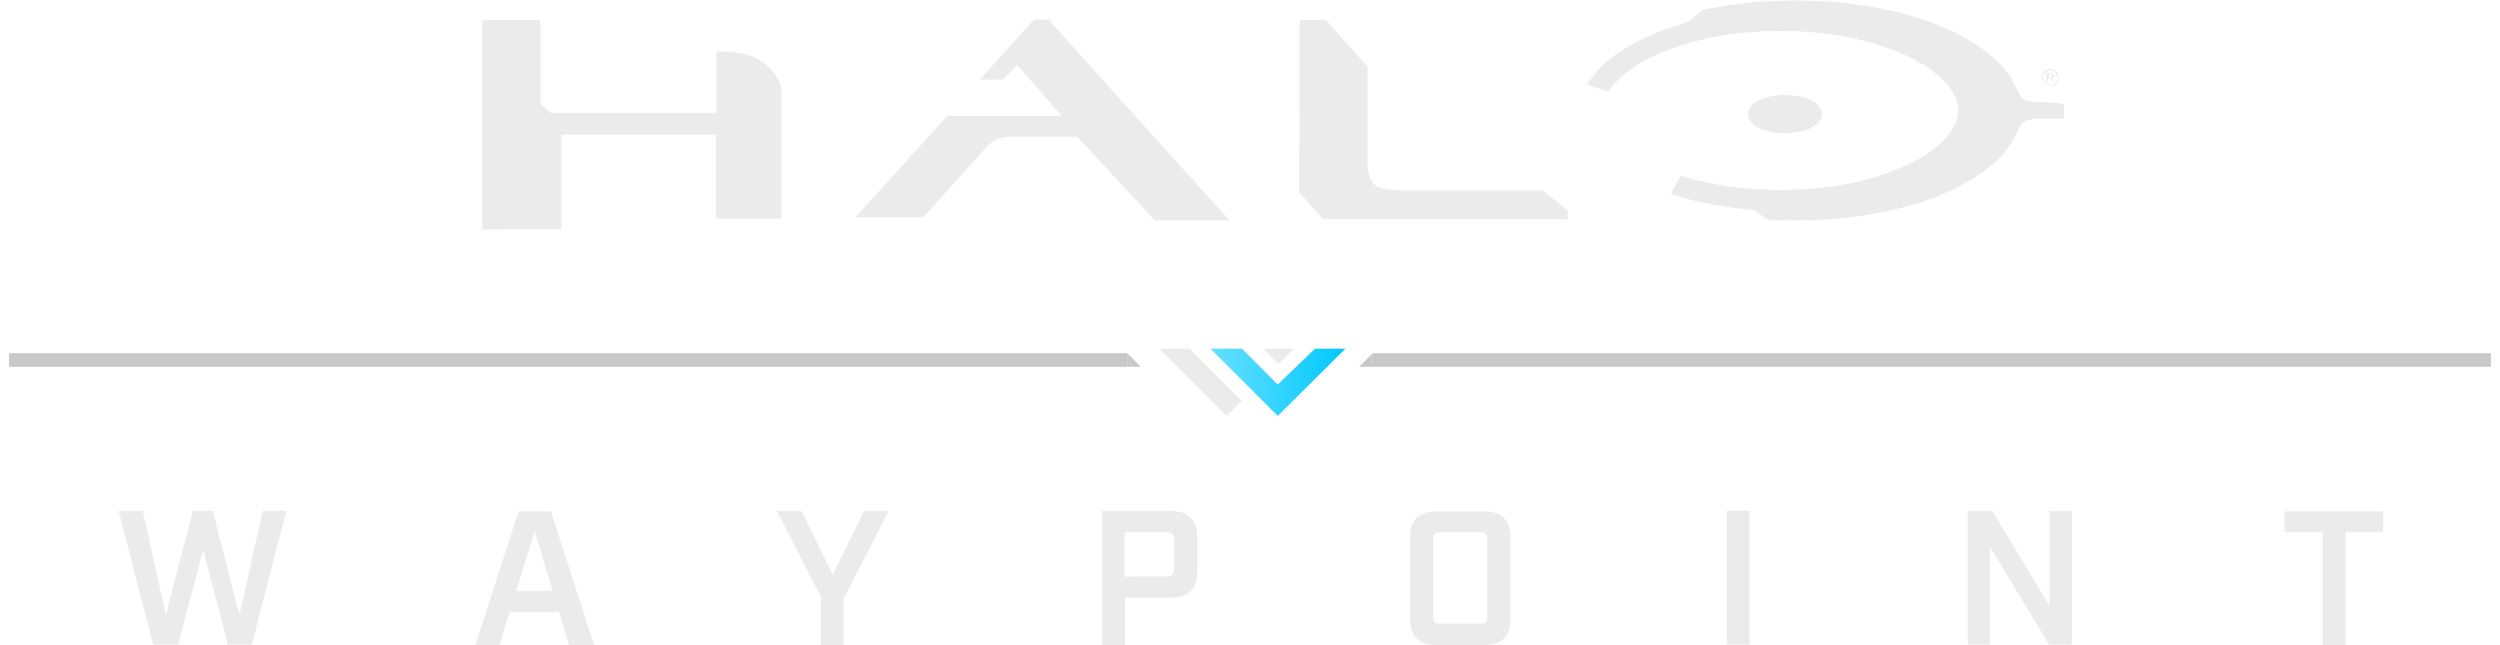 <svg version="1.1" id="Layer_1" xmlns="http://www.w3.org/2000/svg" xmlns:xlink="http://www.w3.org/1999/xlink" x="0px" y="0px" viewBox="0 0 550 142" xml:space="preserve" width="550"  height="142" ><defs><linearGradient id="SVGID_1_" gradientUnits="userSpaceOnUse" x1="266.3" y1="420.123" x2="296" y2="420.123" gradientTransform="matrix(1 0 0 1 0 -336)"><stop offset="0" style="stop-color:#66DFFF"></stop><stop offset="1" style="stop-color:#00C9FF"></stop></linearGradient><linearGradient id="SVGID_1_" gradientUnits="userSpaceOnUse" x1="266.3" y1="420.123" x2="296" y2="420.123" gradientTransform="matrix(1 0 0 1 0 -336)"><stop offset="0" style="stop-color:#66DFFF"></stop><stop offset="1" style="stop-color:#00C9FF"></stop></linearGradient></defs><style type="text/css">
	.st0{fill:#EBEBEB;}
	.st1{fill:url(#SVGID_1_);}
	.st2{fill:#C8C8C8;}
</style><g><path class="st0" d="M26.1,112.4h5.3l5.1,22.9l5.9-22.9h4.4l5.9,22.9l5.1-22.9H63l-7.6,29.4h-5.3l-5.4-20.9l-5.5,20.9h-5.5 L26.1,112.4z" fill="#EBEBEB"></path><path class="st0" d="M123,134.7h-10.9l-2.2,7.2h-5.3l9.5-29.4h7.1l9.5,29.4h-5.5L123,134.7z M121.6,130l-4-13.1l-4,13.1L121.6,130 L121.6,130z" fill="#EBEBEB"></path><path class="st0" d="M180.8,131.7l-9.9-19.3h5.4l6.9,14l6.9-14h5.4l-9.9,19.3v10.2h-5v-10.2L180.8,131.7L180.8,131.7z" fill="#EBEBEB"></path><path class="st0" d="M242.3,112.4h15.2c4,0,5.9,1.9,5.9,5.9v7.3c0,4-1.9,5.9-5.9,5.9h-10V142h-5v-29.6H242.3z M256.8,126.8 c1,0,1.5-0.5,1.5-1.5v-6.7c0-1-0.5-1.5-1.5-1.5h-9.4v9.8C247.4,126.8,256.8,126.8,256.8,126.8z" fill="#EBEBEB"></path><path class="st0" d="M310.2,136v-17.6c0-4,1.9-5.9,5.9-5.9h10.3c4,0,5.9,1.9,5.9,5.9V136c0,4-1.9,5.9-5.9,5.9h-10.3 C312,141.9,310.2,139.9,310.2,136z M325.7,137.2c1.2,0,1.5-0.4,1.5-1.5v-17.1c0-1.2-0.4-1.5-1.5-1.5h-8.9c-1.2,0-1.5,0.4-1.5,1.5 v17.1c0,1.2,0.4,1.5,1.5,1.5L325.7,137.2L325.7,137.2z" fill="#EBEBEB"></path><path class="st0" d="M379.9,112.4h5v29.4h-5V112.4z" fill="#EBEBEB"></path><path class="st0" d="M433,112.4h5.3l12.6,20.9v-20.9h4.9v29.4h-5l-13-21.5v21.5h-4.9v-29.4L433,112.4L433,112.4z" fill="#EBEBEB"></path><path class="st0" d="M511,117.1h-8.4v-4.6h21.7v4.6H516v24.8h-5V117.1z" fill="#EBEBEB"></path></g><g><polygon class="st0" points="261.7,76.7 255.1,76.7 269.9,91.5 269.9,91.5 273.2,88.2 	" fill="#EBEBEB"></polygon></g><g><g><polygon class="st0" points="284.7,76.7 277.9,76.7 281.2,80.1 		" fill="#EBEBEB"></polygon></g></g><g><linearGradient id="SVGID_1_" gradientUnits="userSpaceOnUse" x1="266.3" y1="420.123" x2="296" y2="420.123" gradientTransform="matrix(1 0 0 1 0 -336)"><stop offset="0" style="stop-color:#66DFFF"></stop><stop offset="1" style="stop-color:#00C9FF"></stop></linearGradient><polygon class="st1" points="289.3,76.7 281.1,84.6 273.2,76.7 266.3,76.7 281.1,91.5 296,76.7 	" fill="url(&quot;#SVGID_1_&quot;)"></polygon></g><g><path class="st0" d="M123.5,50.4c0-6.9,0-13.9,0-20.8c11.3,0,22.7,0,34,0c0,6.2,0,12.3,0,18.5c4.8,0,9.6,0,14.4,0 c0-10.1,0-18.4,0-28.4c0-2.2-2.8-5.5-5.1-6.7c-1.7-1-4.4-1.7-9.2-1.7c0,4.5,0,9,0,13.5c-12.2,0-24.4,0-36.6,0 c-0.7-0.7-1.4-1.3-2.1-2c0-6.1,0-12.2,0-18.4c-4.3,0-8.5,0-12.8,0c0,15.4,0,30.7,0,46.1C111.8,50.4,117.6,50.4,123.5,50.4z" fill="#EBEBEB"></path><path class="st0" d="M339.4,41.9c-10.9,0-19.8,0-30.7,0c-1.9,0-4.8-0.1-6.2-1.2c-1.3-1-1.6-3.1-1.6-4.8c0-7.4,0-13.8,0-21.2 c-3.1-3.4-6.2-6.9-9.2-10.3c-1.9,0-3.8,0-5.8,0c0,12.6,0,25.3-0.1,37.9c1.8,2,3.5,3.9,5.3,5.9c17.9,0,35.8,0,53.8,0 c0-0.6,0-1.3,0-1.9C343,44.8,341.2,43.3,339.4,41.9z" fill="#EBEBEB"></path><path class="st0" d="M188.2,47.8c5,0,9.9,0,14.9,0c3.5-3.9,7-7.7,10.4-11.6c2-2,2.8-3.3,4.7-4.9c1.8-1.5,4.5-1.2,6.8-1.2 c4,0,8,0,12,0c5.7,6.1,11.4,12.3,17.1,18.4c5.5,0,10.9,0,16.4,0c-13.3-14.7-26.6-29.4-39.8-44.2c-1.1,0-2.1,0-3.2,0 c-4,4.4-8,8.8-11.9,13.2c1.7,0,3.4,0,5,0c1.1-1.1,2.1-2.1,3.2-3.2c3.3,3.7,6.5,7.5,9.8,11.2c-8.4,0-16.8,0-25.2,0 C201.6,33,194.9,40.4,188.2,47.8z" fill="#EBEBEB"></path><g><path class="st0" d="M447.7,22.5c-0.5-0.1-1.1-0.2-1.6-0.3c-0.3-0.1-0.5-0.2-0.8-0.3c-0.2-0.2-0.5-0.4-0.7-0.6 c-0.3-0.6-0.6-1.3-1-1.9c-0.4-0.8-0.8-1.5-1.2-2.3c-0.5-0.7-1.1-1.5-1.6-2.2c-0.7-0.7-1.4-1.4-2.1-2.1c-0.8-0.7-1.7-1.4-2.5-2 c-1-0.6-1.9-1.3-2.9-1.9c-1.1-0.6-2.2-1.2-3.3-1.8c-1.2-0.5-2.4-1.1-3.6-1.6c-1.3-0.5-2.6-0.9-3.9-1.4c-1.4-0.4-2.8-0.8-4.2-1.2 c-1.5-0.3-2.9-0.7-4.4-1c-1.5-0.3-3.1-0.5-4.6-0.8c-1.6-0.2-3.2-0.4-4.7-0.6c-1.6-0.1-3.2-0.2-4.8-0.3c-1.6,0-3.2-0.1-4.9-0.1 c-1.6,0-3.2,0.1-4.9,0.1c-1.6,0.1-3.2,0.2-4.8,0.3c-1.6,0.2-3.2,0.4-4.7,0.6c-1.5,0.3-3.1,0.5-4.6,0.8c-0.5,0.1-1,0.3-1.5,0.4 c-0.9,0.8-1.9,1.6-2.8,2.4c-1,0.3-2,0.7-3,1c-1.2,0.4-2.5,0.9-3.7,1.3c-1.1,0.5-2.3,1-3.4,1.5c-1,0.5-2.1,1.1-3.1,1.6 c-0.9,0.6-1.8,1.2-2.8,1.8c-0.8,0.6-1.6,1.2-2.4,1.9c-0.7,0.7-1.3,1.3-2,2c-0.5,0.7-1,1.4-1.6,2.1c-0.1,0.2-0.3,0.5-0.4,0.7 l4.6,1.6c0.3-0.5,0.7-0.9,1-1.4c0.5-0.5,0.9-1,1.4-1.5c0.6-0.5,1.2-1,1.8-1.5c0.7-0.5,1.4-1,2.1-1.5c0.8-0.5,1.7-1,2.5-1.4 c0.9-0.4,1.9-0.9,2.8-1.3c1.1-0.4,2.1-0.8,3.2-1.2c1.1-0.4,2.3-0.7,3.4-1.1c1.2-0.3,2.4-0.6,3.7-0.9c1.3-0.2,2.6-0.5,3.8-0.7 c1.3-0.2,2.7-0.3,4-0.5c1.4-0.1,2.7-0.2,4.1-0.3c1.4,0,2.7-0.1,4.1-0.1c1.4,0,2.7,0.1,4.1,0.1c1.4,0.1,2.7,0.2,4.1,0.3 c1.3,0.2,2.7,0.3,4,0.5c1.3,0.2,2.6,0.5,3.8,0.7c1.2,0.3,2.4,0.6,3.7,0.9c1.1,0.4,2.3,0.7,3.4,1.1c1.1,0.4,2.1,0.8,3.2,1.2 c0.9,0.4,1.9,0.9,2.8,1.3c0.8,0.5,1.7,1,2.5,1.4c0.7,0.5,1.4,1,2.1,1.5c0.6,0.5,1.2,1,1.8,1.5c0.5,0.5,0.9,1,1.4,1.5 c0.3,0.5,0.7,1,1,1.5c0.2,0.5,0.4,0.9,0.7,1.4c0.1,0.4,0.3,0.9,0.4,1.3c0,0.4,0.1,0.8,0.1,1.3c0,0.4-0.1,0.8-0.1,1.3 c-0.1,0.4-0.3,0.9-0.4,1.3c-0.2,0.5-0.4,0.9-0.7,1.4c-0.3,0.5-0.7,1-1,1.5c-0.5,0.5-0.9,1-1.4,1.5c-0.6,0.5-1.2,1-1.8,1.5 c-0.7,0.5-1.4,1-2.1,1.5c-0.8,0.5-1.7,0.9-2.5,1.4c-0.9,0.4-1.9,0.9-2.8,1.3c-1.1,0.4-2.1,0.8-3.2,1.2c-1.1,0.4-2.3,0.7-3.4,1.1 c-1.2,0.3-2.4,0.6-3.7,0.9c-1.3,0.2-2.6,0.5-3.8,0.7c-1.3,0.2-2.6,0.3-4,0.5c-1.4,0.1-2.7,0.2-4.1,0.3c-1.4,0-2.7,0.1-4.1,0.1 c-1.4,0-2.7-0.1-4.1-0.1c-0.3,0-0.6,0-0.9-0.1c-1.1-0.1-2.1-0.2-3.2-0.2c-1.3-0.2-2.7-0.3-4-0.5c-1.3-0.2-2.6-0.5-3.8-0.7 c-1.2-0.3-2.4-0.6-3.7-0.9c-0.7-0.2-1.5-0.4-2.2-0.7l-2.2,4c0,0,0.6,0.2,1.1,0.4c1.3,0.5,2.5,0.7,3.9,1.1c1.4,0.3,2.8,0.6,4.2,0.9 c1.5,0.2,2.9,0.5,4.4,0.7c1.5,0.2,3,0.4,4.5,0.5c0.1,0,0.2,0,0.2,0c1,0.7,1.9,1.4,2.9,2.1c0.4,0,0.9,0.1,1.3,0.1 c1.6,0,3.2,0.1,4.9,0.1c1.6,0,3.2-0.1,4.9-0.1c1.6-0.1,3.2-0.2,4.8-0.3c1.6-0.2,3.2-0.4,4.7-0.6c1.5-0.3,3.1-0.5,4.6-0.8 c1.5-0.3,2.9-0.7,4.4-1c1.4-0.4,2.8-0.8,4.2-1.2c1.3-0.5,2.6-0.9,3.9-1.4c1.2-0.5,2.4-1.1,3.6-1.6c1.1-0.6,2.2-1.2,3.3-1.8 c1-0.6,1.9-1.3,2.9-1.9c0.8-0.7,1.7-1.4,2.5-2c0.7-0.7,1.4-1.4,2.1-2.1c0.5-0.7,1.1-1.5,1.6-2.2c0.4-0.8,0.8-1.5,1.2-2.3 c0.3-0.6,0.6-1.3,1-1.9c0.2-0.2,0.5-0.4,0.7-0.6c0.3-0.1,0.5-0.2,0.8-0.3c0.5-0.1,1.1-0.2,1.6-0.3c2.1,0,4.2,0,6.3,0 c0-1.1,0-2.2,0-3.2C451.9,22.5,449.8,22.5,447.7,22.5z" fill="#EBEBEB"></path><path class="st0" d="M385.2,26.7c0.1,0.1,0.2,0.2,0.3,0.4c0.1,0.1,0.3,0.2,0.4,0.4c0.2,0.1,0.3,0.2,0.5,0.3 c0.2,0.1,0.4,0.2,0.5,0.3c0.2,0.1,0.4,0.2,0.6,0.3c0.2,0.1,0.4,0.2,0.6,0.2c0.2,0.1,0.5,0.1,0.7,0.2c0.2,0.1,0.5,0.1,0.7,0.2 c0.3,0,0.5,0.1,0.8,0.1c0.3,0,0.5,0.1,0.8,0.1c0.3,0,0.5,0,0.8,0.1c0.3,0,0.5,0,0.8,0c0.3,0,0.5,0,0.8,0c0.3,0,0.5,0,0.8-0.1 c0.3,0,0.5-0.1,0.8-0.1c0.3,0,0.5-0.1,0.8-0.1c0.2-0.1,0.5-0.1,0.7-0.2c0.2-0.1,0.5-0.1,0.7-0.2c0.2-0.1,0.4-0.2,0.6-0.2 c0.2-0.1,0.4-0.2,0.6-0.3c0.2-0.1,0.4-0.2,0.5-0.3c0.2-0.1,0.3-0.2,0.5-0.3c0.1-0.1,0.3-0.2,0.4-0.4c0.1-0.1,0.2-0.2,0.3-0.4 c0.1-0.1,0.2-0.3,0.3-0.4c0.1-0.1,0.1-0.3,0.2-0.4c0-0.1,0.1-0.3,0.1-0.4c0-0.3,0-0.5,0-0.8c0-0.1-0.1-0.3-0.1-0.4 c-0.1-0.1-0.1-0.3-0.2-0.4c-0.1-0.1-0.2-0.3-0.3-0.4c-0.1-0.1-0.2-0.2-0.3-0.4c-0.1-0.1-0.3-0.2-0.4-0.4c-0.2-0.1-0.3-0.2-0.5-0.3 c-0.2-0.1-0.4-0.2-0.5-0.3c-0.2-0.1-0.4-0.2-0.6-0.3c-0.2-0.1-0.4-0.2-0.6-0.2c-0.2-0.1-0.5-0.1-0.7-0.2c-0.2-0.1-0.5-0.1-0.7-0.2 c-0.3,0-0.5-0.1-0.8-0.1c-0.3,0-0.5-0.1-0.8-0.1c-0.3,0-0.5,0-0.8-0.1c-0.3,0-0.5,0-0.8,0c-0.3,0-0.5,0-0.8,0 c-0.3,0-0.5,0-0.8,0.1c-0.3,0-0.5,0.1-0.8,0.1c-0.3,0-0.5,0.1-0.8,0.1c-0.2,0.1-0.5,0.1-0.7,0.2c-0.2,0.1-0.5,0.1-0.7,0.2 c-0.2,0.1-0.4,0.2-0.6,0.2c-0.2,0.1-0.4,0.2-0.6,0.3c-0.2,0.1-0.4,0.2-0.5,0.3c-0.2,0.1-0.3,0.2-0.5,0.3c-0.1,0.1-0.3,0.2-0.4,0.4 c-0.1,0.1-0.2,0.2-0.3,0.4c-0.1,0.1-0.2,0.3-0.3,0.4c-0.1,0.1-0.1,0.3-0.2,0.4c0,0.1-0.1,0.3-0.1,0.4c0,0.3,0,0.5,0,0.8 c0,0.1,0.1,0.3,0.1,0.4c0.1,0.1,0.1,0.3,0.2,0.4C385,26.4,385.1,26.6,385.2,26.7z" fill="#EBEBEB"></path></g><g><path class="st0" d="M452.4,18.3c-0.4,0.4-0.8,0.5-1.3,0.5c-0.5,0-0.9-0.2-1.3-0.5c-0.3-0.4-0.5-0.8-0.5-1.3 c0-0.5,0.2-0.9,0.5-1.3c0.4-0.4,0.8-0.5,1.3-0.5c0.5,0,0.9,0.2,1.3,0.5c0.4,0.4,0.5,0.8,0.5,1.3C452.9,17.6,452.7,18,452.4,18.3z M450,16c-0.3,0.3-0.5,0.7-0.5,1.1c0,0.4,0.2,0.8,0.5,1.1c0.3,0.3,0.7,0.5,1.1,0.5c0.4,0,0.8-0.2,1.1-0.5c0.3-0.3,0.5-0.7,0.5-1.1 c0-0.4-0.2-0.8-0.5-1.1c-0.3-0.3-0.7-0.5-1.1-0.5C450.6,15.5,450.3,15.6,450,16z M451,16.1c0.2,0,0.4,0,0.5,0.1 c0.2,0.1,0.3,0.3,0.3,0.5c0,0.2-0.1,0.3-0.2,0.4c-0.1,0-0.2,0.1-0.3,0.1c0.2,0,0.3,0.1,0.3,0.2c0.1,0.1,0.1,0.2,0.1,0.3v0.1 c0,0,0,0.1,0,0.1c0,0.1,0,0.1,0,0.1l0,0h-0.3c0,0,0,0,0,0c0,0,0,0,0,0l0-0.1v-0.2c0-0.2-0.1-0.4-0.2-0.5c-0.1,0-0.2-0.1-0.4-0.1 h-0.3V18h-0.3v-2H451z M451.4,16.4c-0.1,0-0.2-0.1-0.4-0.1h-0.3V17h0.3c0.2,0,0.3,0,0.3,0c0.1-0.1,0.2-0.2,0.2-0.3 C451.6,16.5,451.5,16.4,451.4,16.4z" fill="#EBEBEB"></path></g></g><rect x="302" y="77.7" class="st2" width="246" height="3" fill="#C8C8C8"></rect><polygon class="st2" points="299,80.7 302,80.7 302,77.7 " fill="#C8C8C8"></polygon><rect x="2" y="77.7" transform="matrix(-1 1.144834e-11 -1.144834e-11 -1 250.003 158.402)" class="st2" width="246" height="3" fill="#C8C8C8"></rect><polygon class="st2" points="251,80.7 248,80.7 248,77.7 "></polygon></svg>